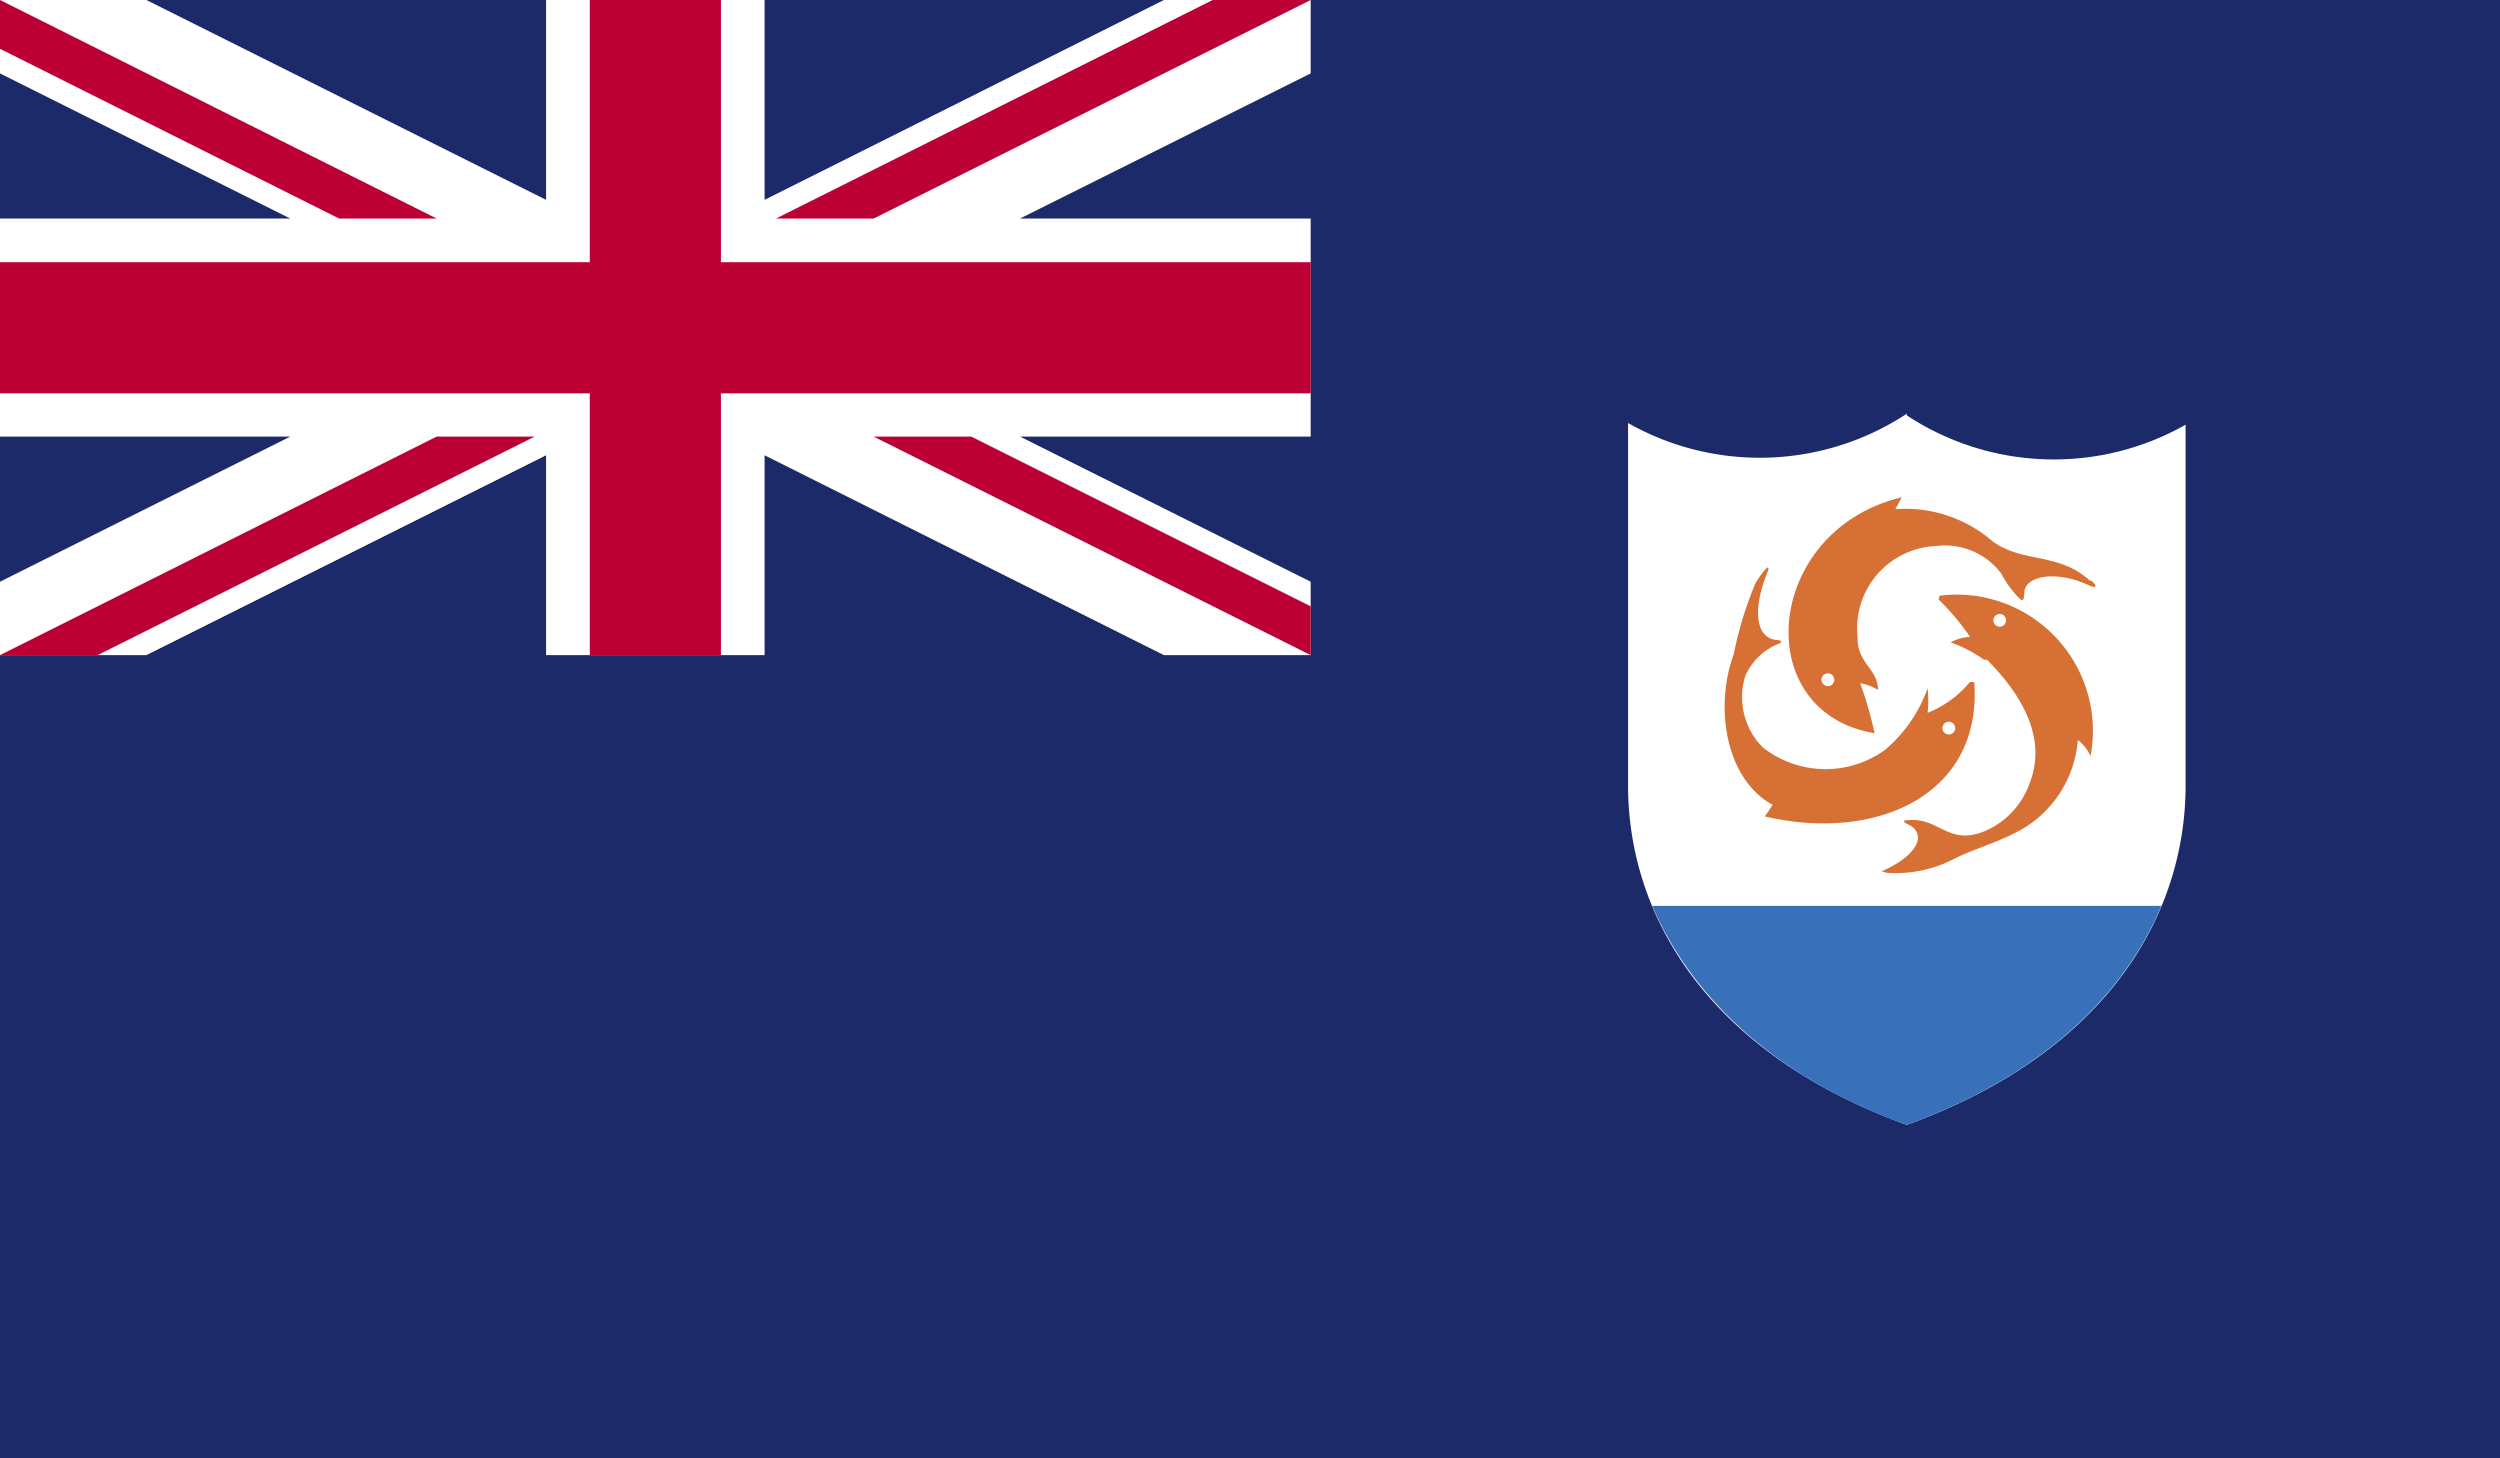 <svg xmlns="http://www.w3.org/2000/svg" xmlns:xlink="http://www.w3.org/1999/xlink" viewBox="0 0 58.92 34.37">
  <defs>
    <style>
      .a {
        fill: none;
      }

      .b {
        clip-path: url(#a);
      }

      .c {
        fill: #1d2a6a;
      }

      .d {
        fill: #fff;
      }

      .e {
        fill: #bd0034;
      }

      .f {
        fill: #3871b9;
      }

      .g {
        fill: #d77035;
      }
    </style>
    <clipPath id="a" transform="translate(-880.57 -28.99)">
      <rect class="a" x="880.57" y="28.99" width="58.92" height="34.37"/>
    </clipPath>
  </defs>
  <title>Anguilla</title>
  <g class="b">
    <rect class="c" width="58.92" height="34.37"/>
    <polygon class="d" points="27.43 0 18.02 4.71 18.02 0 12.87 0 12.87 4.71 3.45 0 0 0 0 1.73 6.84 5.15 0 5.15 0 10.29 6.84 10.29 0 13.71 0 15.44 3.45 15.44 12.87 10.73 12.87 15.44 18.02 15.44 18.02 10.73 27.43 15.44 30.89 15.44 30.89 13.71 24.04 10.29 30.89 10.29 30.89 5.15 24.04 5.15 30.89 1.73 30.89 0 27.43 0"/>
    <polygon class="e" points="30.89 0 28.58 0 18.29 5.15 20.59 5.15 30.89 0"/>
    <polygon class="e" points="0 0 0 1.15 7.99 5.15 10.29 5.15 0 0"/>
    <polygon class="e" points="10.29 10.29 0 15.44 2.3 15.44 12.6 10.29 10.29 10.29"/>
    <polygon class="e" points="20.59 10.29 30.89 15.44 30.89 14.29 22.89 10.29 20.59 10.29"/>
    <polygon class="e" points="13.9 0 13.9 6.18 0 6.18 0 9.27 13.9 9.27 13.9 15.44 16.99 15.44 16.99 9.27 30.89 9.27 30.89 6.18 16.99 6.18 16.99 0 13.9 0"/>
    <g class="b">
      <path class="d" d="M925.51,38.74a6.3,6.3,0,0,1-6.57.22V47.5c0,3,1.8,6.27,6.57,8,4.77-1.73,6.57-5,6.57-8V39a6.3,6.3,0,0,1-6.57-.22" transform="translate(-880.57 -28.99)"/>
      <path class="f" d="M919.51,50.34c0.86,2,2.73,4,6,5.16,3.27-1.19,5.14-3.11,6-5.16h-12Z" transform="translate(-880.57 -28.99)"/>
      <path class="g" d="M929.83,42.68c-0.77-.71-1.67-0.39-2.38-1a3.14,3.14,0,0,0-2.21-.69l0.15-.28c-3.25.78-3.61,5.07-.64,5.56a8.88,8.88,0,0,0-.34-1.18,1.24,1.24,0,0,1,.42.16c0-.51-0.49-0.61-0.48-1.24a1.94,1.94,0,0,1,1.84-2.15,1.66,1.66,0,0,1,1.54.64,2.59,2.59,0,0,0,.4.56c0.13,0.13.13,0.08,0.15-.1,0-.38.71-0.55,1.51-0.18,0.21,0.1.21,0,.06-0.11" transform="translate(-880.57 -28.99)"/>
      <path class="g" d="M927,45.06a2.49,2.49,0,0,1-1,.73,2.65,2.65,0,0,0,0-.58,3.39,3.39,0,0,1-1,1.45,2.39,2.39,0,0,1-2.89-.06,1.68,1.68,0,0,1-.4-1.7,1.46,1.46,0,0,1,.81-0.75c0.07-.06,0-0.07-0.1-0.08-0.44-.05-0.57-0.66-0.2-1.58,0.08-.2,0-0.19-0.27.23a8.65,8.65,0,0,0-.52,1.69c-0.45,1.22-.21,2.93.92,3.55-0.06.08-.12,0.19-0.19,0.27,2.57,0.61,5.13-.46,4.94-3.16" transform="translate(-880.57 -28.99)"/>
      <path class="g" d="M926.26,43.12A5.66,5.66,0,0,1,927,44a1.1,1.1,0,0,0-.46.13,3,3,0,0,1,.79.41l0.07,0c1,1,1.37,2,1,2.92a1.92,1.92,0,0,1-1.16,1.16c-0.82.26-1-.41-1.78-0.29-0.05,0,0,.05.06,0.08,0.46,0.2.3,0.71-.57,1.1-0.07,0-.07,0,0.08.05a3,3,0,0,0,1.54-.3c0.43-.23,1-0.39,1.43-0.61a2.67,2.67,0,0,0,1.54-2.22,1,1,0,0,1,.3.38,3.21,3.21,0,0,0-3.56-3.78" transform="translate(-880.57 -28.99)"/>
      <path class="d" d="M923.65,44.86a0.15,0.15,0,1,1-.15.15,0.15,0.15,0,0,1,.15-0.15" transform="translate(-880.57 -28.99)"/>
      <path class="d" d="M926.5,46a0.15,0.15,0,1,0,.15.15A0.15,0.15,0,0,0,926.5,46" transform="translate(-880.57 -28.99)"/>
      <path class="d" d="M927.7,43.46a0.15,0.15,0,1,0,.15.15,0.15,0.15,0,0,0-.15-0.15" transform="translate(-880.57 -28.99)"/>
    </g>
  </g>
</svg>
